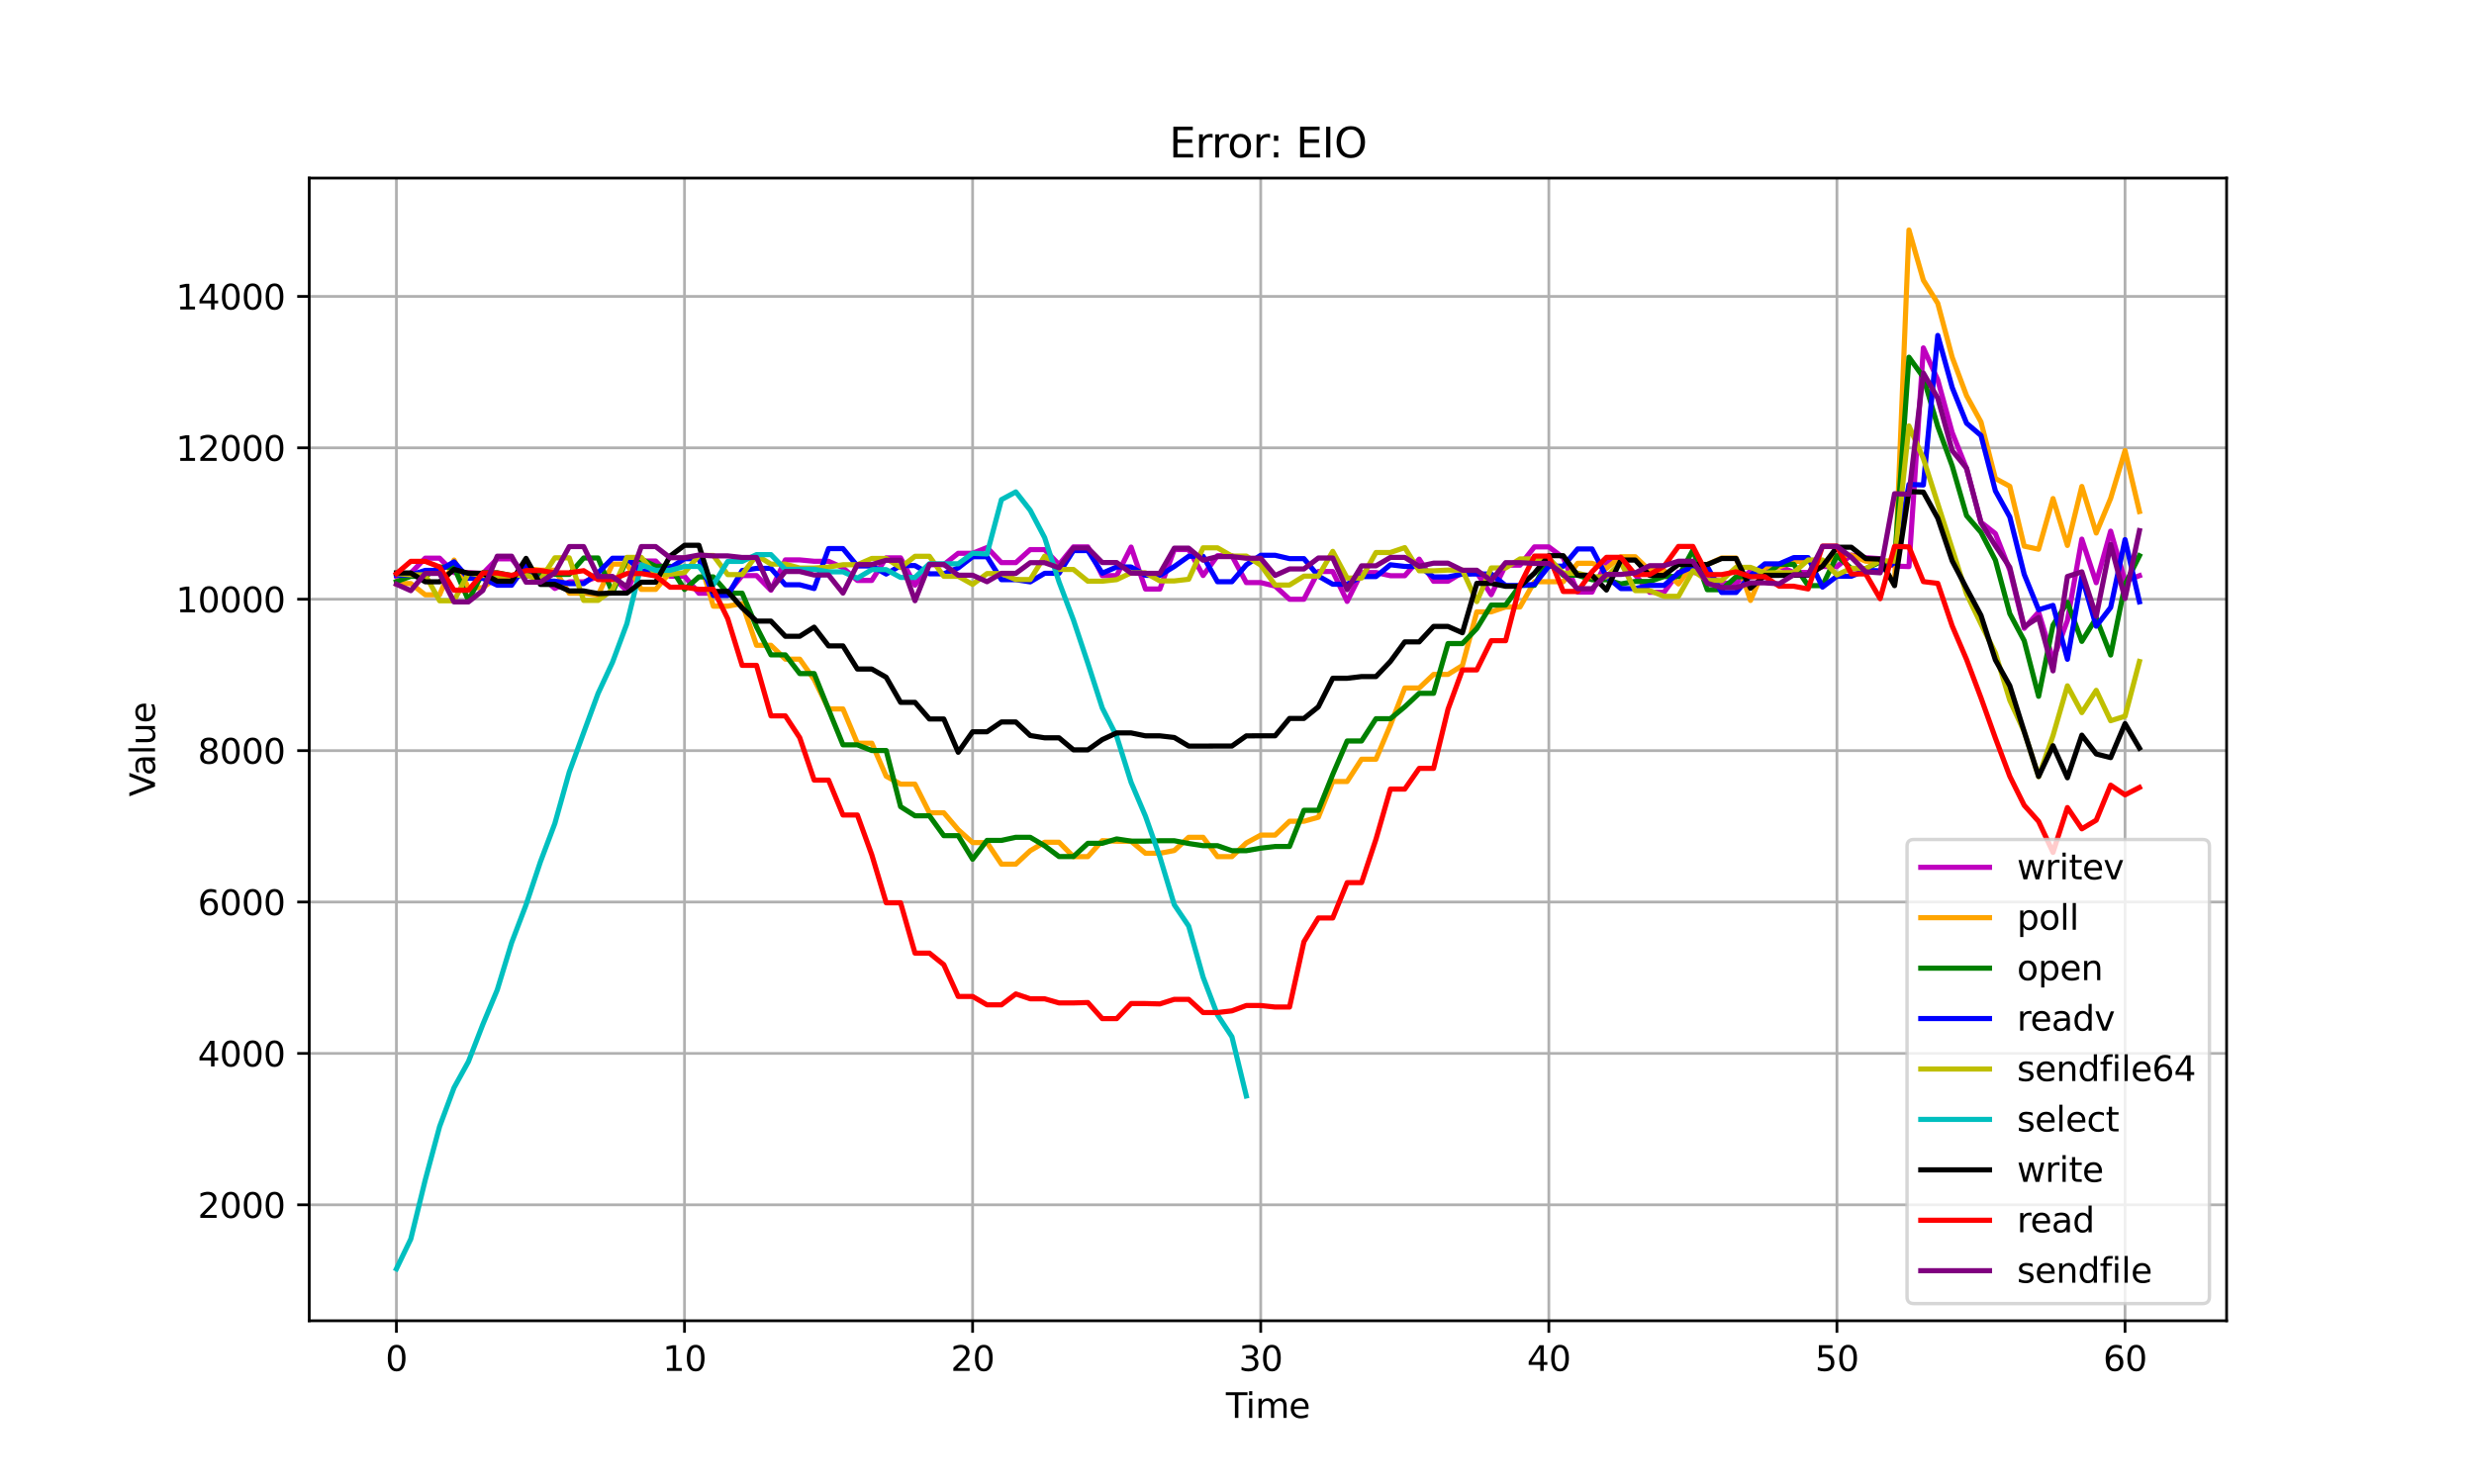 <?xml version="1.0" encoding="utf-8" standalone="no"?>
<!DOCTYPE svg PUBLIC "-//W3C//DTD SVG 1.1//EN"
  "http://www.w3.org/Graphics/SVG/1.1/DTD/svg11.dtd">
<svg xmlns:xlink="http://www.w3.org/1999/xlink" width="720pt" height="432pt" viewBox="0 0 720 432" xmlns="http://www.w3.org/2000/svg" version="1.1">
 <defs>
  <style type="text/css">*{stroke-linejoin: round; stroke-linecap: butt}</style>
 </defs>
 <g id="figure_1">
  <g id="patch_1">
   <path d="M 0 432 
L 720 432 
L 720 0 
L 0 0 
z
" style="fill: #ffffff"/>
  </g>
  <g id="axes_1">
   <g id="patch_2">
    <path d="M 90 384.48 
L 648 384.48 
L 648 51.84 
L 90 51.84 
z
" style="fill: #ffffff"/>
   </g>
   <g id="matplotlib.axis_1">
    <g id="xtick_1">
     <g id="line2d_1">
      <path d="M 115.364 384.48 
L 115.364 51.84 
" clip-path="url(#pa7e7a656a1)" style="fill: none; stroke: #b0b0b0; stroke-width: 0.8; stroke-linecap: square"/>
     </g>
     <g id="line2d_2">
      <defs>
       <path id="mebffe5cdeb" d="M 0 0 
L 0 3.5 
" style="stroke: #000000; stroke-width: 0.8"/>
      </defs>
      <g>
       <use xlink:href="#mebffe5cdeb" x="115.364" y="384.48" style="stroke: #000000; stroke-width: 0.8"/>
      </g>
     </g>
     <g id="text_1">
      <!-- 0 -->
      <g transform="translate(112.182 399.078) scale(0.1 -0.1)">
       <defs>
        <path id="DejaVuSans-30" d="M 2034 4250 
Q 1547 4250 1301 3770 
Q 1056 3291 1056 2328 
Q 1056 1369 1301 889 
Q 1547 409 2034 409 
Q 2525 409 2770 889 
Q 3016 1369 3016 2328 
Q 3016 3291 2770 3770 
Q 2525 4250 2034 4250 
z
M 2034 4750 
Q 2819 4750 3233 4129 
Q 3647 3509 3647 2328 
Q 3647 1150 3233 529 
Q 2819 -91 2034 -91 
Q 1250 -91 836 529 
Q 422 1150 422 2328 
Q 422 3509 836 4129 
Q 1250 4750 2034 4750 
z
" transform="scale(0.016)"/>
       </defs>
       <use xlink:href="#DejaVuSans-30"/>
      </g>
     </g>
    </g>
    <g id="xtick_2">
     <g id="line2d_3">
      <path d="M 199.21 384.48 
L 199.21 51.84 
" clip-path="url(#pa7e7a656a1)" style="fill: none; stroke: #b0b0b0; stroke-width: 0.8; stroke-linecap: square"/>
     </g>
     <g id="line2d_4">
      <g>
       <use xlink:href="#mebffe5cdeb" x="199.21" y="384.48" style="stroke: #000000; stroke-width: 0.8"/>
      </g>
     </g>
     <g id="text_2">
      <!-- 10 -->
      <g transform="translate(192.848 399.078) scale(0.1 -0.1)">
       <defs>
        <path id="DejaVuSans-31" d="M 794 531 
L 1825 531 
L 1825 4091 
L 703 3866 
L 703 4441 
L 1819 4666 
L 2450 4666 
L 2450 531 
L 3481 531 
L 3481 0 
L 794 0 
L 794 531 
z
" transform="scale(0.016)"/>
       </defs>
       <use xlink:href="#DejaVuSans-31"/>
       <use xlink:href="#DejaVuSans-30" x="63.623"/>
      </g>
     </g>
    </g>
    <g id="xtick_3">
     <g id="line2d_5">
      <path d="M 283.057 384.48 
L 283.057 51.84 
" clip-path="url(#pa7e7a656a1)" style="fill: none; stroke: #b0b0b0; stroke-width: 0.8; stroke-linecap: square"/>
     </g>
     <g id="line2d_6">
      <g>
       <use xlink:href="#mebffe5cdeb" x="283.057" y="384.48" style="stroke: #000000; stroke-width: 0.8"/>
      </g>
     </g>
     <g id="text_3">
      <!-- 20 -->
      <g transform="translate(276.695 399.078) scale(0.1 -0.1)">
       <defs>
        <path id="DejaVuSans-32" d="M 1228 531 
L 3431 531 
L 3431 0 
L 469 0 
L 469 531 
Q 828 903 1448 1529 
Q 2069 2156 2228 2338 
Q 2531 2678 2651 2914 
Q 2772 3150 2772 3378 
Q 2772 3750 2511 3984 
Q 2250 4219 1831 4219 
Q 1534 4219 1204 4116 
Q 875 4013 500 3803 
L 500 4441 
Q 881 4594 1212 4672 
Q 1544 4750 1819 4750 
Q 2544 4750 2975 4387 
Q 3406 4025 3406 3419 
Q 3406 3131 3298 2873 
Q 3191 2616 2906 2266 
Q 2828 2175 2409 1742 
Q 1991 1309 1228 531 
z
" transform="scale(0.016)"/>
       </defs>
       <use xlink:href="#DejaVuSans-32"/>
       <use xlink:href="#DejaVuSans-30" x="63.623"/>
      </g>
     </g>
    </g>
    <g id="xtick_4">
     <g id="line2d_7">
      <path d="M 366.904 384.48 
L 366.904 51.84 
" clip-path="url(#pa7e7a656a1)" style="fill: none; stroke: #b0b0b0; stroke-width: 0.8; stroke-linecap: square"/>
     </g>
     <g id="line2d_8">
      <g>
       <use xlink:href="#mebffe5cdeb" x="366.904" y="384.48" style="stroke: #000000; stroke-width: 0.8"/>
      </g>
     </g>
     <g id="text_4">
      <!-- 30 -->
      <g transform="translate(360.541 399.078) scale(0.1 -0.1)">
       <defs>
        <path id="DejaVuSans-33" d="M 2597 2516 
Q 3050 2419 3304 2112 
Q 3559 1806 3559 1356 
Q 3559 666 3084 287 
Q 2609 -91 1734 -91 
Q 1441 -91 1130 -33 
Q 819 25 488 141 
L 488 750 
Q 750 597 1062 519 
Q 1375 441 1716 441 
Q 2309 441 2620 675 
Q 2931 909 2931 1356 
Q 2931 1769 2642 2001 
Q 2353 2234 1838 2234 
L 1294 2234 
L 1294 2753 
L 1863 2753 
Q 2328 2753 2575 2939 
Q 2822 3125 2822 3475 
Q 2822 3834 2567 4026 
Q 2313 4219 1838 4219 
Q 1578 4219 1281 4162 
Q 984 4106 628 3988 
L 628 4550 
Q 988 4650 1302 4700 
Q 1616 4750 1894 4750 
Q 2613 4750 3031 4423 
Q 3450 4097 3450 3541 
Q 3450 3153 3228 2886 
Q 3006 2619 2597 2516 
z
" transform="scale(0.016)"/>
       </defs>
       <use xlink:href="#DejaVuSans-33"/>
       <use xlink:href="#DejaVuSans-30" x="63.623"/>
      </g>
     </g>
    </g>
    <g id="xtick_5">
     <g id="line2d_9">
      <path d="M 450.751 384.48 
L 450.751 51.84 
" clip-path="url(#pa7e7a656a1)" style="fill: none; stroke: #b0b0b0; stroke-width: 0.8; stroke-linecap: square"/>
     </g>
     <g id="line2d_10">
      <g>
       <use xlink:href="#mebffe5cdeb" x="450.751" y="384.48" style="stroke: #000000; stroke-width: 0.8"/>
      </g>
     </g>
     <g id="text_5">
      <!-- 40 -->
      <g transform="translate(444.388 399.078) scale(0.1 -0.1)">
       <defs>
        <path id="DejaVuSans-34" d="M 2419 4116 
L 825 1625 
L 2419 1625 
L 2419 4116 
z
M 2253 4666 
L 3047 4666 
L 3047 1625 
L 3713 1625 
L 3713 1100 
L 3047 1100 
L 3047 0 
L 2419 0 
L 2419 1100 
L 313 1100 
L 313 1709 
L 2253 4666 
z
" transform="scale(0.016)"/>
       </defs>
       <use xlink:href="#DejaVuSans-34"/>
       <use xlink:href="#DejaVuSans-30" x="63.623"/>
      </g>
     </g>
    </g>
    <g id="xtick_6">
     <g id="line2d_11">
      <path d="M 534.597 384.48 
L 534.597 51.84 
" clip-path="url(#pa7e7a656a1)" style="fill: none; stroke: #b0b0b0; stroke-width: 0.8; stroke-linecap: square"/>
     </g>
     <g id="line2d_12">
      <g>
       <use xlink:href="#mebffe5cdeb" x="534.597" y="384.48" style="stroke: #000000; stroke-width: 0.8"/>
      </g>
     </g>
     <g id="text_6">
      <!-- 50 -->
      <g transform="translate(528.235 399.078) scale(0.1 -0.1)">
       <defs>
        <path id="DejaVuSans-35" d="M 691 4666 
L 3169 4666 
L 3169 4134 
L 1269 4134 
L 1269 2991 
Q 1406 3038 1543 3061 
Q 1681 3084 1819 3084 
Q 2600 3084 3056 2656 
Q 3513 2228 3513 1497 
Q 3513 744 3044 326 
Q 2575 -91 1722 -91 
Q 1428 -91 1123 -41 
Q 819 9 494 109 
L 494 744 
Q 775 591 1075 516 
Q 1375 441 1709 441 
Q 2250 441 2565 725 
Q 2881 1009 2881 1497 
Q 2881 1984 2565 2268 
Q 2250 2553 1709 2553 
Q 1456 2553 1204 2497 
Q 953 2441 691 2322 
L 691 4666 
z
" transform="scale(0.016)"/>
       </defs>
       <use xlink:href="#DejaVuSans-35"/>
       <use xlink:href="#DejaVuSans-30" x="63.623"/>
      </g>
     </g>
    </g>
    <g id="xtick_7">
     <g id="line2d_13">
      <path d="M 618.444 384.48 
L 618.444 51.84 
" clip-path="url(#pa7e7a656a1)" style="fill: none; stroke: #b0b0b0; stroke-width: 0.8; stroke-linecap: square"/>
     </g>
     <g id="line2d_14">
      <g>
       <use xlink:href="#mebffe5cdeb" x="618.444" y="384.48" style="stroke: #000000; stroke-width: 0.8"/>
      </g>
     </g>
     <g id="text_7">
      <!-- 60 -->
      <g transform="translate(612.082 399.078) scale(0.1 -0.1)">
       <defs>
        <path id="DejaVuSans-36" d="M 2113 2584 
Q 1688 2584 1439 2293 
Q 1191 2003 1191 1497 
Q 1191 994 1439 701 
Q 1688 409 2113 409 
Q 2538 409 2786 701 
Q 3034 994 3034 1497 
Q 3034 2003 2786 2293 
Q 2538 2584 2113 2584 
z
M 3366 4563 
L 3366 3988 
Q 3128 4100 2886 4159 
Q 2644 4219 2406 4219 
Q 1781 4219 1451 3797 
Q 1122 3375 1075 2522 
Q 1259 2794 1537 2939 
Q 1816 3084 2150 3084 
Q 2853 3084 3261 2657 
Q 3669 2231 3669 1497 
Q 3669 778 3244 343 
Q 2819 -91 2113 -91 
Q 1303 -91 875 529 
Q 447 1150 447 2328 
Q 447 3434 972 4092 
Q 1497 4750 2381 4750 
Q 2619 4750 2861 4703 
Q 3103 4656 3366 4563 
z
" transform="scale(0.016)"/>
       </defs>
       <use xlink:href="#DejaVuSans-36"/>
       <use xlink:href="#DejaVuSans-30" x="63.623"/>
      </g>
     </g>
    </g>
    <g id="text_8">
     <!-- Time -->
     <g transform="translate(356.766 412.757) scale(0.1 -0.1)">
      <defs>
       <path id="DejaVuSans-54" d="M -19 4666 
L 3928 4666 
L 3928 4134 
L 2272 4134 
L 2272 0 
L 1638 0 
L 1638 4134 
L -19 4134 
L -19 4666 
z
" transform="scale(0.016)"/>
       <path id="DejaVuSans-69" d="M 603 3500 
L 1178 3500 
L 1178 0 
L 603 0 
L 603 3500 
z
M 603 4863 
L 1178 4863 
L 1178 4134 
L 603 4134 
L 603 4863 
z
" transform="scale(0.016)"/>
       <path id="DejaVuSans-6d" d="M 3328 2828 
Q 3544 3216 3844 3400 
Q 4144 3584 4550 3584 
Q 5097 3584 5394 3201 
Q 5691 2819 5691 2113 
L 5691 0 
L 5113 0 
L 5113 2094 
Q 5113 2597 4934 2840 
Q 4756 3084 4391 3084 
Q 3944 3084 3684 2787 
Q 3425 2491 3425 1978 
L 3425 0 
L 2847 0 
L 2847 2094 
Q 2847 2600 2669 2842 
Q 2491 3084 2119 3084 
Q 1678 3084 1418 2786 
Q 1159 2488 1159 1978 
L 1159 0 
L 581 0 
L 581 3500 
L 1159 3500 
L 1159 2956 
Q 1356 3278 1631 3431 
Q 1906 3584 2284 3584 
Q 2666 3584 2933 3390 
Q 3200 3197 3328 2828 
z
" transform="scale(0.016)"/>
       <path id="DejaVuSans-65" d="M 3597 1894 
L 3597 1613 
L 953 1613 
Q 991 1019 1311 708 
Q 1631 397 2203 397 
Q 2534 397 2845 478 
Q 3156 559 3463 722 
L 3463 178 
Q 3153 47 2828 -22 
Q 2503 -91 2169 -91 
Q 1331 -91 842 396 
Q 353 884 353 1716 
Q 353 2575 817 3079 
Q 1281 3584 2069 3584 
Q 2775 3584 3186 3129 
Q 3597 2675 3597 1894 
z
M 3022 2063 
Q 3016 2534 2758 2815 
Q 2500 3097 2075 3097 
Q 1594 3097 1305 2825 
Q 1016 2553 972 2059 
L 3022 2063 
z
" transform="scale(0.016)"/>
      </defs>
      <use xlink:href="#DejaVuSans-54"/>
      <use xlink:href="#DejaVuSans-69" x="57.959"/>
      <use xlink:href="#DejaVuSans-6d" x="85.742"/>
      <use xlink:href="#DejaVuSans-65" x="183.154"/>
     </g>
    </g>
   </g>
   <g id="matplotlib.axis_2">
    <g id="ytick_1">
     <g id="line2d_15">
      <path d="M 90 350.728 
L 648 350.728 
" clip-path="url(#pa7e7a656a1)" style="fill: none; stroke: #b0b0b0; stroke-width: 0.8; stroke-linecap: square"/>
     </g>
     <g id="line2d_16">
      <defs>
       <path id="mbde6d6631b" d="M 0 0 
L -3.5 0 
" style="stroke: #000000; stroke-width: 0.8"/>
      </defs>
      <g>
       <use xlink:href="#mbde6d6631b" x="90" y="350.728" style="stroke: #000000; stroke-width: 0.8"/>
      </g>
     </g>
     <g id="text_9">
      <!-- 2000 -->
      <g transform="translate(57.55 354.527) scale(0.1 -0.1)">
       <use xlink:href="#DejaVuSans-32"/>
       <use xlink:href="#DejaVuSans-30" x="63.623"/>
       <use xlink:href="#DejaVuSans-30" x="127.246"/>
       <use xlink:href="#DejaVuSans-30" x="190.869"/>
      </g>
     </g>
    </g>
    <g id="ytick_2">
     <g id="line2d_17">
      <path d="M 90 306.655 
L 648 306.655 
" clip-path="url(#pa7e7a656a1)" style="fill: none; stroke: #b0b0b0; stroke-width: 0.8; stroke-linecap: square"/>
     </g>
     <g id="line2d_18">
      <g>
       <use xlink:href="#mbde6d6631b" x="90" y="306.655" style="stroke: #000000; stroke-width: 0.8"/>
      </g>
     </g>
     <g id="text_10">
      <!-- 4000 -->
      <g transform="translate(57.55 310.454) scale(0.1 -0.1)">
       <use xlink:href="#DejaVuSans-34"/>
       <use xlink:href="#DejaVuSans-30" x="63.623"/>
       <use xlink:href="#DejaVuSans-30" x="127.246"/>
       <use xlink:href="#DejaVuSans-30" x="190.869"/>
      </g>
     </g>
    </g>
    <g id="ytick_3">
     <g id="line2d_19">
      <path d="M 90 262.582 
L 648 262.582 
" clip-path="url(#pa7e7a656a1)" style="fill: none; stroke: #b0b0b0; stroke-width: 0.8; stroke-linecap: square"/>
     </g>
     <g id="line2d_20">
      <g>
       <use xlink:href="#mbde6d6631b" x="90" y="262.582" style="stroke: #000000; stroke-width: 0.8"/>
      </g>
     </g>
     <g id="text_11">
      <!-- 6000 -->
      <g transform="translate(57.55 266.381) scale(0.1 -0.1)">
       <use xlink:href="#DejaVuSans-36"/>
       <use xlink:href="#DejaVuSans-30" x="63.623"/>
       <use xlink:href="#DejaVuSans-30" x="127.246"/>
       <use xlink:href="#DejaVuSans-30" x="190.869"/>
      </g>
     </g>
    </g>
    <g id="ytick_4">
     <g id="line2d_21">
      <path d="M 90 218.509 
L 648 218.509 
" clip-path="url(#pa7e7a656a1)" style="fill: none; stroke: #b0b0b0; stroke-width: 0.8; stroke-linecap: square"/>
     </g>
     <g id="line2d_22">
      <g>
       <use xlink:href="#mbde6d6631b" x="90" y="218.509" style="stroke: #000000; stroke-width: 0.8"/>
      </g>
     </g>
     <g id="text_12">
      <!-- 8000 -->
      <g transform="translate(57.55 222.308) scale(0.1 -0.1)">
       <defs>
        <path id="DejaVuSans-38" d="M 2034 2216 
Q 1584 2216 1326 1975 
Q 1069 1734 1069 1313 
Q 1069 891 1326 650 
Q 1584 409 2034 409 
Q 2484 409 2743 651 
Q 3003 894 3003 1313 
Q 3003 1734 2745 1975 
Q 2488 2216 2034 2216 
z
M 1403 2484 
Q 997 2584 770 2862 
Q 544 3141 544 3541 
Q 544 4100 942 4425 
Q 1341 4750 2034 4750 
Q 2731 4750 3128 4425 
Q 3525 4100 3525 3541 
Q 3525 3141 3298 2862 
Q 3072 2584 2669 2484 
Q 3125 2378 3379 2068 
Q 3634 1759 3634 1313 
Q 3634 634 3220 271 
Q 2806 -91 2034 -91 
Q 1263 -91 848 271 
Q 434 634 434 1313 
Q 434 1759 690 2068 
Q 947 2378 1403 2484 
z
M 1172 3481 
Q 1172 3119 1398 2916 
Q 1625 2713 2034 2713 
Q 2441 2713 2670 2916 
Q 2900 3119 2900 3481 
Q 2900 3844 2670 4047 
Q 2441 4250 2034 4250 
Q 1625 4250 1398 4047 
Q 1172 3844 1172 3481 
z
" transform="scale(0.016)"/>
       </defs>
       <use xlink:href="#DejaVuSans-38"/>
       <use xlink:href="#DejaVuSans-30" x="63.623"/>
       <use xlink:href="#DejaVuSans-30" x="127.246"/>
       <use xlink:href="#DejaVuSans-30" x="190.869"/>
      </g>
     </g>
    </g>
    <g id="ytick_5">
     <g id="line2d_23">
      <path d="M 90 174.436 
L 648 174.436 
" clip-path="url(#pa7e7a656a1)" style="fill: none; stroke: #b0b0b0; stroke-width: 0.8; stroke-linecap: square"/>
     </g>
     <g id="line2d_24">
      <g>
       <use xlink:href="#mbde6d6631b" x="90" y="174.436" style="stroke: #000000; stroke-width: 0.8"/>
      </g>
     </g>
     <g id="text_13">
      <!-- 10000 -->
      <g transform="translate(51.188 178.235) scale(0.1 -0.1)">
       <use xlink:href="#DejaVuSans-31"/>
       <use xlink:href="#DejaVuSans-30" x="63.623"/>
       <use xlink:href="#DejaVuSans-30" x="127.246"/>
       <use xlink:href="#DejaVuSans-30" x="190.869"/>
       <use xlink:href="#DejaVuSans-30" x="254.492"/>
      </g>
     </g>
    </g>
    <g id="ytick_6">
     <g id="line2d_25">
      <path d="M 90 130.363 
L 648 130.363 
" clip-path="url(#pa7e7a656a1)" style="fill: none; stroke: #b0b0b0; stroke-width: 0.8; stroke-linecap: square"/>
     </g>
     <g id="line2d_26">
      <g>
       <use xlink:href="#mbde6d6631b" x="90" y="130.363" style="stroke: #000000; stroke-width: 0.8"/>
      </g>
     </g>
     <g id="text_14">
      <!-- 12000 -->
      <g transform="translate(51.188 134.162) scale(0.1 -0.1)">
       <use xlink:href="#DejaVuSans-31"/>
       <use xlink:href="#DejaVuSans-32" x="63.623"/>
       <use xlink:href="#DejaVuSans-30" x="127.246"/>
       <use xlink:href="#DejaVuSans-30" x="190.869"/>
       <use xlink:href="#DejaVuSans-30" x="254.492"/>
      </g>
     </g>
    </g>
    <g id="ytick_7">
     <g id="line2d_27">
      <path d="M 90 86.29 
L 648 86.29 
" clip-path="url(#pa7e7a656a1)" style="fill: none; stroke: #b0b0b0; stroke-width: 0.8; stroke-linecap: square"/>
     </g>
     <g id="line2d_28">
      <g>
       <use xlink:href="#mbde6d6631b" x="90" y="86.29" style="stroke: #000000; stroke-width: 0.8"/>
      </g>
     </g>
     <g id="text_15">
      <!-- 14000 -->
      <g transform="translate(51.188 90.089) scale(0.1 -0.1)">
       <use xlink:href="#DejaVuSans-31"/>
       <use xlink:href="#DejaVuSans-34" x="63.623"/>
       <use xlink:href="#DejaVuSans-30" x="127.246"/>
       <use xlink:href="#DejaVuSans-30" x="190.869"/>
       <use xlink:href="#DejaVuSans-30" x="254.492"/>
      </g>
     </g>
    </g>
    <g id="text_16">
     <!-- Value -->
     <g transform="translate(45.108 231.891) rotate(-90) scale(0.1 -0.1)">
      <defs>
       <path id="DejaVuSans-56" d="M 1831 0 
L 50 4666 
L 709 4666 
L 2188 738 
L 3669 4666 
L 4325 4666 
L 2547 0 
L 1831 0 
z
" transform="scale(0.016)"/>
       <path id="DejaVuSans-61" d="M 2194 1759 
Q 1497 1759 1228 1600 
Q 959 1441 959 1056 
Q 959 750 1161 570 
Q 1363 391 1709 391 
Q 2188 391 2477 730 
Q 2766 1069 2766 1631 
L 2766 1759 
L 2194 1759 
z
M 3341 1997 
L 3341 0 
L 2766 0 
L 2766 531 
Q 2569 213 2275 61 
Q 1981 -91 1556 -91 
Q 1019 -91 701 211 
Q 384 513 384 1019 
Q 384 1609 779 1909 
Q 1175 2209 1959 2209 
L 2766 2209 
L 2766 2266 
Q 2766 2663 2505 2880 
Q 2244 3097 1772 3097 
Q 1472 3097 1187 3025 
Q 903 2953 641 2809 
L 641 3341 
Q 956 3463 1253 3523 
Q 1550 3584 1831 3584 
Q 2591 3584 2966 3190 
Q 3341 2797 3341 1997 
z
" transform="scale(0.016)"/>
       <path id="DejaVuSans-6c" d="M 603 4863 
L 1178 4863 
L 1178 0 
L 603 0 
L 603 4863 
z
" transform="scale(0.016)"/>
       <path id="DejaVuSans-75" d="M 544 1381 
L 544 3500 
L 1119 3500 
L 1119 1403 
Q 1119 906 1312 657 
Q 1506 409 1894 409 
Q 2359 409 2629 706 
Q 2900 1003 2900 1516 
L 2900 3500 
L 3475 3500 
L 3475 0 
L 2900 0 
L 2900 538 
Q 2691 219 2414 64 
Q 2138 -91 1772 -91 
Q 1169 -91 856 284 
Q 544 659 544 1381 
z
M 1991 3584 
L 1991 3584 
z
" transform="scale(0.016)"/>
      </defs>
      <use xlink:href="#DejaVuSans-56"/>
      <use xlink:href="#DejaVuSans-61" x="60.658"/>
      <use xlink:href="#DejaVuSans-6c" x="121.938"/>
      <use xlink:href="#DejaVuSans-75" x="149.721"/>
      <use xlink:href="#DejaVuSans-65" x="213.1"/>
     </g>
    </g>
   </g>
   <g id="line2d_29">
    <path d="M 115.364 167.651 
L 119.556 166.836 
L 123.748 162.488 
L 127.941 162.488 
L 132.133 166.681 
L 136.325 166.681 
L 140.518 166.968 
L 144.71 162.674 
L 148.902 162.674 
L 153.095 167.753 
L 157.287 167.753 
L 161.479 171.308 
L 165.672 169.393 
L 169.864 169.393 
L 174.056 167.869 
L 178.249 167.869 
L 182.441 172 
L 186.633 163.314 
L 190.826 163.314 
L 195.018 167.752 
L 199.21 167.752 
L 203.403 172.706 
L 207.595 172.693 
L 211.787 172.693 
L 215.98 167.563 
L 220.172 167.563 
L 224.364 171.821 
L 228.557 162.995 
L 232.749 162.995 
L 236.941 163.388 
L 241.134 163.388 
L 245.326 165.27 
L 249.518 168.968 
L 253.711 168.968 
L 257.903 162.393 
L 262.095 162.393 
L 266.288 170.339 
L 270.48 164.381 
L 274.672 164.381 
L 278.865 161.067 
L 283.057 161.067 
L 287.249 159.398 
L 291.442 163.782 
L 295.634 163.782 
L 299.826 159.987 
L 304.019 159.987 
L 308.211 164.358 
L 312.403 159.199 
L 316.596 159.199 
L 320.788 167.568 
L 324.98 167.568 
L 329.173 159.26 
L 333.365 171.466 
L 337.557 171.466 
L 341.75 159.972 
L 345.942 159.972 
L 350.134 167.535 
L 354.327 161.769 
L 358.519 161.769 
L 362.711 169.601 
L 366.904 169.601 
L 371.096 170.604 
L 375.289 174.445 
L 379.481 174.445 
L 383.673 166.375 
L 387.866 166.375 
L 392.058 175.071 
L 396.25 166.669 
L 400.443 166.669 
L 404.635 167.589 
L 408.827 167.589 
L 413.02 162.769 
L 417.212 169.216 
L 421.404 169.216 
L 425.597 166.671 
L 429.789 166.671 
L 433.981 173.128 
L 438.174 164.53 
L 442.366 164.53 
L 446.558 159.209 
L 450.751 159.209 
L 454.943 162.329 
L 459.135 172.35 
L 463.328 172.35 
L 467.52 163.493 
L 471.712 163.493 
L 475.905 167.353 
L 480.097 172.419 
L 484.289 172.419 
L 488.482 166.572 
L 492.674 166.572 
L 496.866 167.454 
L 501.059 169.768 
L 505.251 169.768 
L 509.443 166.233 
L 513.636 166.233 
L 517.828 164.845 
L 522.02 166.646 
L 526.213 166.646 
L 530.405 164.92 
L 534.597 164.92 
L 538.79 161.572 
L 542.982 162.347 
L 547.174 162.631 
L 551.367 164.787 
L 555.559 164.935 
L 559.751 101.281 
L 563.944 110.597 
L 568.136 125.907 
L 572.328 136.435 
L 576.521 152.041 
L 580.713 155.334 
L 584.905 165.981 
L 589.098 182.891 
L 593.29 178.203 
L 597.482 192.088 
L 601.675 180.619 
L 605.867 156.949 
L 610.059 169.625 
L 614.252 154.622 
L 618.444 169.141 
L 622.636 167.584 
" clip-path="url(#pa7e7a656a1)" style="fill: none; stroke: #bf00bf; stroke-width: 1.5; stroke-linecap: square"/>
   </g>
   <g id="line2d_30">
    <path d="M 115.364 169.872 
L 119.556 169.872 
L 123.748 173.143 
L 127.941 173.143 
L 132.133 163.034 
L 136.325 171.086 
L 140.518 171.086 
L 144.71 168 
L 148.902 168 
L 153.095 165.487 
L 157.287 165.986 
L 161.479 165.986 
L 165.672 172.699 
L 169.864 172.699 
L 174.056 173.267 
L 178.249 164.209 
L 182.441 164.209 
L 186.633 171.576 
L 190.826 171.576 
L 195.018 166.568 
L 199.21 162.313 
L 203.403 162.313 
L 207.595 176.459 
L 211.787 176.459 
L 215.98 175.689 
L 220.172 187.846 
L 224.364 187.846 
L 228.557 191.885 
L 232.749 191.885 
L 236.941 197.804 
L 241.134 206.379 
L 245.326 206.379 
L 249.518 216.342 
L 253.711 216.342 
L 257.903 225.962 
L 262.095 228.273 
L 266.288 228.273 
L 270.48 236.603 
L 274.672 236.603 
L 278.865 241.528 
L 283.057 245.282 
L 287.249 245.282 
L 291.442 251.554 
L 295.634 251.554 
L 299.826 247.64 
L 304.019 245.183 
L 308.211 245.183 
L 312.403 249.373 
L 316.596 249.373 
L 320.788 244.717 
L 324.98 244.886 
L 329.173 244.886 
L 333.365 248.394 
L 337.557 248.394 
L 341.75 247.591 
L 345.942 243.738 
L 350.134 243.738 
L 354.327 249.373 
L 358.519 249.373 
L 362.711 245.391 
L 366.904 243.101 
L 371.096 243.101 
L 375.289 239.068 
L 379.481 239.068 
L 383.673 237.906 
L 387.866 227.5 
L 392.058 227.5 
L 396.25 221.012 
L 400.443 221.012 
L 404.635 211.088 
L 408.827 200.282 
L 413.02 200.282 
L 417.212 196.327 
L 421.404 196.327 
L 425.597 193.745 
L 429.789 178.116 
L 433.981 178.116 
L 438.174 176.687 
L 442.366 176.687 
L 446.558 169.336 
L 450.751 169.339 
L 454.943 169.339 
L 459.135 163.979 
L 463.328 163.979 
L 467.52 165.473 
L 471.712 162.067 
L 475.905 162.067 
L 480.097 166.053 
L 484.289 166.053 
L 488.482 169.987 
L 492.674 164.318 
L 496.866 164.318 
L 501.059 162.429 
L 505.251 162.429 
L 509.443 174.792 
L 513.636 165.019 
L 517.828 165.019 
L 522.02 163.41 
L 526.213 163.41 
L 530.405 164.236 
L 534.597 161.648 
L 538.79 161.648 
L 542.982 163.377 
L 547.174 163.527 
L 551.367 170.294 
L 555.559 66.96 
L 559.751 81.57 
L 563.944 88.302 
L 568.136 103.997 
L 572.328 115.207 
L 576.521 122.844 
L 580.713 139.296 
L 584.905 141.564 
L 589.098 158.991 
L 593.29 159.884 
L 597.482 145.136 
L 601.675 158.78 
L 605.867 141.61 
L 610.059 155.164 
L 614.252 145.08 
L 618.444 131.17 
L 622.636 148.897 
" clip-path="url(#pa7e7a656a1)" style="fill: none; stroke: #ffa500; stroke-width: 1.5; stroke-linecap: square"/>
   </g>
   <g id="line2d_31">
    <path d="M 115.364 169.295 
L 119.556 167.766 
L 123.748 167.766 
L 127.941 165.094 
L 132.133 165.094 
L 136.325 174.777 
L 140.518 166.731 
L 144.71 166.731 
L 148.902 167.546 
L 153.095 167.546 
L 157.287 166.769 
L 161.479 167.212 
L 165.672 167.212 
L 169.864 162.427 
L 174.056 162.427 
L 178.249 172.466 
L 182.441 162.817 
L 186.633 162.817 
L 190.826 164.851 
L 195.018 164.851 
L 199.21 171.592 
L 203.403 167.941 
L 207.595 167.941 
L 211.787 172.683 
L 215.98 172.683 
L 220.172 182.487 
L 224.364 190.633 
L 228.557 190.633 
L 232.749 196.078 
L 236.941 196.078 
L 241.134 206.531 
L 245.326 216.821 
L 249.518 216.821 
L 253.711 218.48 
L 257.903 218.48 
L 262.095 234.818 
L 266.288 237.476 
L 270.48 237.476 
L 274.672 243.266 
L 278.865 243.266 
L 283.057 250.121 
L 287.249 244.641 
L 291.442 244.641 
L 295.634 243.738 
L 299.826 243.738 
L 304.019 246.212 
L 308.211 249.348 
L 312.403 249.348 
L 316.596 245.492 
L 320.788 245.492 
L 324.98 244.214 
L 329.173 244.852 
L 333.365 244.852 
L 337.557 244.745 
L 341.75 244.745 
L 345.942 245.548 
L 350.134 246.184 
L 354.327 246.184 
L 358.519 247.64 
L 362.711 247.64 
L 366.904 246.903 
L 371.096 246.412 
L 375.289 246.412 
L 379.481 235.882 
L 383.673 235.882 
L 387.866 225.431 
L 392.058 215.702 
L 396.25 215.702 
L 400.443 209.226 
L 404.635 209.226 
L 408.827 205.754 
L 413.02 201.829 
L 417.212 201.829 
L 421.404 187.344 
L 425.597 187.344 
L 429.789 182.96 
L 433.981 176.135 
L 438.174 176.135 
L 442.366 170.406 
L 446.558 170.406 
L 450.751 162.595 
L 454.943 167.451 
L 459.135 167.451 
L 463.328 168.758 
L 467.52 168.758 
L 471.712 169.985 
L 475.905 169.261 
L 480.097 169.261 
L 484.289 167.838 
L 488.482 167.838 
L 492.674 160.152 
L 496.866 171.664 
L 501.059 171.664 
L 505.251 167.911 
L 509.443 167.911 
L 513.636 167.494 
L 517.828 164.266 
L 522.02 164.266 
L 526.213 170.477 
L 530.405 170.477 
L 534.597 161.748 
L 538.79 165.511 
L 542.982 165.511 
L 547.174 163.638 
L 551.367 163.788 
L 555.559 103.99 
L 559.751 109.813 
L 563.944 124.157 
L 568.136 135.61 
L 572.328 150.117 
L 576.521 154.973 
L 580.713 163.068 
L 584.905 178.652 
L 589.098 186.51 
L 593.29 202.694 
L 597.482 181.971 
L 601.675 175.331 
L 605.867 186.711 
L 610.059 179.915 
L 614.252 190.685 
L 618.444 170.167 
L 622.636 161.775 
" clip-path="url(#pa7e7a656a1)" style="fill: none; stroke: #008000; stroke-width: 1.5; stroke-linecap: square"/>
   </g>
   <g id="line2d_32">
    <path d="M 115.364 167.393 
L 119.556 167.393 
L 123.748 166.042 
L 127.941 166.042 
L 132.133 163.543 
L 136.325 168.352 
L 140.518 168.352 
L 144.71 170.355 
L 148.902 170.355 
L 153.095 164.37 
L 157.287 169.178 
L 161.479 169.178 
L 165.672 169.906 
L 169.864 169.906 
L 174.056 166.775 
L 178.249 162.511 
L 182.441 162.511 
L 186.633 166.242 
L 190.826 166.242 
L 195.018 165.322 
L 199.21 162.646 
L 203.403 162.646 
L 207.595 173.348 
L 211.787 173.348 
L 215.98 166.089 
L 220.172 165.45 
L 224.364 165.45 
L 228.557 170.232 
L 232.749 170.232 
L 236.941 171.326 
L 241.134 159.697 
L 245.326 159.697 
L 249.518 164.761 
L 253.711 164.761 
L 257.903 167.112 
L 262.095 164.646 
L 266.288 164.646 
L 270.48 167.032 
L 274.672 167.032 
L 278.865 165.321 
L 283.057 162.073 
L 287.249 162.073 
L 291.442 168.747 
L 295.634 168.747 
L 299.826 169.386 
L 304.019 166.894 
L 308.211 166.894 
L 312.403 160.274 
L 316.596 160.274 
L 320.788 166.86 
L 324.98 165.049 
L 329.173 165.049 
L 333.365 167.482 
L 337.557 167.482 
L 341.75 164.908 
L 345.942 161.939 
L 350.134 161.939 
L 354.327 169.34 
L 358.519 169.34 
L 362.711 164.432 
L 366.904 161.647 
L 371.096 161.647 
L 375.289 162.623 
L 379.481 162.623 
L 383.673 167.689 
L 387.866 170.073 
L 392.058 170.073 
L 396.25 167.841 
L 400.443 167.841 
L 404.635 164.409 
L 408.827 164.891 
L 413.02 164.891 
L 417.212 167.942 
L 421.404 167.942 
L 425.597 167.118 
L 429.789 167.099 
L 433.981 167.099 
L 438.174 170.436 
L 442.366 170.436 
L 446.558 170.116 
L 450.751 164.824 
L 454.943 164.824 
L 459.135 159.798 
L 463.328 159.798 
L 467.52 167.819 
L 471.712 171.333 
L 475.905 171.333 
L 480.097 170.414 
L 484.289 170.414 
L 488.482 166.823 
L 492.674 164.967 
L 496.866 164.967 
L 501.059 172.478 
L 505.251 172.478 
L 509.443 167.496 
L 513.636 164.135 
L 517.828 164.135 
L 522.02 162.327 
L 526.213 162.327 
L 530.405 170.905 
L 534.597 167.745 
L 538.79 167.745 
L 542.982 166.017 
L 547.174 166.176 
L 551.367 163.851 
L 555.559 141.02 
L 559.751 141.182 
L 563.944 97.651 
L 568.136 112.795 
L 572.328 123.209 
L 576.521 126.774 
L 580.713 142.904 
L 584.905 150.48 
L 589.098 167.198 
L 593.29 177.498 
L 597.482 176.231 
L 601.675 191.917 
L 605.867 167.886 
L 610.059 182.288 
L 614.252 176.839 
L 618.444 157.089 
L 622.636 175.191 
" clip-path="url(#pa7e7a656a1)" style="fill: none; stroke: #0000ff; stroke-width: 1.5; stroke-linecap: square"/>
   </g>
   <g id="line2d_33">
    <path d="M 115.364 166.943 
L 119.556 167.327 
L 123.748 167.327 
L 127.941 174.896 
L 132.133 174.896 
L 136.325 166.816 
L 140.518 167.508 
L 144.71 167.508 
L 148.902 167.448 
L 153.095 167.448 
L 157.287 168.793 
L 161.479 162.384 
L 165.672 162.384 
L 169.864 174.785 
L 174.056 174.785 
L 178.249 171.681 
L 182.441 162.258 
L 186.633 162.258 
L 190.826 167.173 
L 195.018 167.173 
L 199.21 166.691 
L 203.403 161.696 
L 207.595 161.696 
L 211.787 167.269 
L 215.98 167.269 
L 220.172 161.65 
L 224.364 164.219 
L 228.557 164.219 
L 232.749 165.365 
L 236.941 165.365 
L 241.134 165.07 
L 245.326 164.399 
L 249.518 164.399 
L 253.711 162.567 
L 257.903 162.567 
L 262.095 165.221 
L 266.288 161.942 
L 270.48 161.942 
L 274.672 167.768 
L 278.865 167.768 
L 283.057 170.105 
L 287.249 166.974 
L 291.442 166.974 
L 295.634 168.705 
L 299.826 168.705 
L 304.019 161.899 
L 308.211 165.773 
L 312.403 165.773 
L 316.596 169.196 
L 320.788 169.196 
L 324.98 168.737 
L 329.173 166.755 
L 333.365 166.755 
L 337.557 169.111 
L 341.75 169.111 
L 345.942 168.626 
L 350.134 159.468 
L 354.327 159.468 
L 358.519 161.882 
L 362.711 161.882 
L 366.904 164.499 
L 371.096 170.298 
L 375.289 170.298 
L 379.481 167.717 
L 383.673 167.717 
L 387.866 160.505 
L 392.058 168.278 
L 396.25 168.278 
L 400.443 160.834 
L 404.635 160.834 
L 408.827 159.413 
L 413.02 166.163 
L 417.212 166.163 
L 421.404 165.954 
L 425.597 165.954 
L 429.789 175.121 
L 433.981 165.339 
L 438.174 165.339 
L 442.366 162.702 
L 446.558 162.702 
L 450.751 162.537 
L 454.943 166.857 
L 459.135 166.857 
L 463.328 167.919 
L 467.52 167.919 
L 471.712 163.78 
L 475.905 171.928 
L 480.097 171.928 
L 484.289 173.596 
L 488.482 173.596 
L 492.674 166.134 
L 496.866 168.975 
L 501.059 168.975 
L 505.251 165.152 
L 509.443 165.152 
L 513.636 166.794 
L 517.828 166.691 
L 522.02 166.691 
L 526.213 163.01 
L 530.405 163.01 
L 534.597 167.363 
L 538.79 165.399 
L 542.982 165.539 
L 547.174 163.211 
L 551.367 163.371 
L 555.559 123.996 
L 559.751 133.476 
L 563.944 146.635 
L 568.136 159.756 
L 572.328 172.918 
L 576.521 181.644 
L 580.713 190.096 
L 584.905 203.875 
L 589.098 212.996 
L 593.29 226.102 
L 597.482 214.138 
L 601.675 199.65 
L 605.867 207.444 
L 610.059 200.962 
L 614.252 209.806 
L 618.444 208.497 
L 622.636 192.561 
" clip-path="url(#pa7e7a656a1)" style="fill: none; stroke: #bfbf00; stroke-width: 1.5; stroke-linecap: square"/>
   </g>
   <g id="line2d_34">
    <path d="M 115.364 369.36 
L 119.556 360.667 
L 123.748 343.523 
L 127.941 327.927 
L 132.133 316.644 
L 136.325 309.033 
L 140.518 298.213 
L 144.71 288.166 
L 148.902 274.409 
L 153.095 263.391 
L 157.287 250.848 
L 161.479 239.711 
L 165.672 224.754 
L 169.864 213.265 
L 174.056 201.866 
L 178.249 192.815 
L 182.441 181.547 
L 186.633 164.425 
L 190.826 166.015 
L 195.018 166.015 
L 199.21 164.885 
L 203.403 164.885 
L 207.595 170.251 
L 211.787 163.434 
L 215.98 163.434 
L 220.172 161.446 
L 224.364 161.446 
L 228.557 165.76 
L 232.749 165.716 
L 236.941 165.716 
L 241.134 166.461 
L 245.326 166.461 
L 249.518 168.309 
L 253.711 165.818 
L 257.903 165.818 
L 262.095 168.09 
L 266.288 168.09 
L 270.48 164.105 
L 274.672 164.132 
L 278.865 164.132 
L 283.057 161.072 
L 287.249 161.261 
L 291.442 145.447 
L 295.634 143.194 
L 299.826 148.547 
L 304.019 156.519 
L 308.211 169.399 
L 312.403 180.489 
L 316.596 193.078 
L 320.788 206.098 
L 324.98 214.34 
L 329.173 227.731 
L 333.365 237.606 
L 337.557 249.491 
L 341.75 263.387 
L 345.942 269.588 
L 350.134 284.461 
L 354.327 295.455 
L 358.519 301.807 
L 362.711 319.042 
" clip-path="url(#pa7e7a656a1)" style="fill: none; stroke: #00bfbf; stroke-width: 1.5; stroke-linecap: square"/>
   </g>
   <g id="line2d_35">
    <path d="M 115.364 166.8 
L 119.556 166.8 
L 123.748 169.363 
L 127.941 169.363 
L 132.133 165.753 
L 136.325 166.893 
L 140.518 166.893 
L 144.71 169.177 
L 148.902 169.177 
L 153.095 162.547 
L 157.287 170.126 
L 161.479 170.126 
L 165.672 172.021 
L 169.864 172.021 
L 174.056 172.807 
L 178.249 172.648 
L 182.441 172.648 
L 186.633 169.471 
L 190.826 169.471 
L 195.018 161.869 
L 199.21 158.737 
L 203.403 158.737 
L 207.595 172.177 
L 211.787 172.177 
L 215.98 176.945 
L 220.172 180.808 
L 224.364 180.808 
L 228.557 185.219 
L 232.749 185.219 
L 236.941 182.576 
L 241.134 188.023 
L 245.326 188.023 
L 249.518 194.756 
L 253.711 194.756 
L 257.903 197.151 
L 262.095 204.455 
L 266.288 204.455 
L 270.48 209.305 
L 274.672 209.305 
L 278.865 218.986 
L 283.057 213.017 
L 287.249 213.017 
L 291.442 210.171 
L 295.634 210.171 
L 299.826 214.114 
L 304.019 214.78 
L 308.211 214.78 
L 312.403 218.278 
L 316.596 218.278 
L 320.788 215.3 
L 324.98 213.352 
L 329.173 213.352 
L 333.365 214.206 
L 337.557 214.206 
L 341.75 214.688 
L 345.942 217.187 
L 350.134 217.187 
L 354.327 217.176 
L 358.519 217.176 
L 362.711 214.212 
L 366.904 214.197 
L 371.096 214.197 
L 375.289 209.14 
L 379.481 209.14 
L 383.673 205.758 
L 387.866 197.444 
L 392.058 197.444 
L 396.25 196.951 
L 400.443 196.951 
L 404.635 192.552 
L 408.827 186.86 
L 413.02 186.86 
L 417.212 182.352 
L 421.404 182.352 
L 425.597 184.2 
L 429.789 169.815 
L 433.981 169.815 
L 438.174 170.674 
L 442.366 170.674 
L 446.558 166.86 
L 450.751 161.766 
L 454.943 161.766 
L 459.135 167.461 
L 463.328 167.461 
L 467.52 171.757 
L 471.712 163.037 
L 475.905 163.037 
L 480.097 167.493 
L 484.289 167.493 
L 488.482 164.281 
L 492.674 164.34 
L 496.866 164.34 
L 501.059 162.581 
L 505.251 162.581 
L 509.443 171.233 
L 513.636 167.49 
L 517.828 167.49 
L 522.02 167.468 
L 526.213 167.468 
L 530.405 164.813 
L 534.597 159.306 
L 538.79 159.306 
L 542.982 162.616 
L 547.174 162.765 
L 551.367 170.484 
L 555.559 143.099 
L 559.751 143.251 
L 563.944 150.842 
L 568.136 163.255 
L 572.328 171.304 
L 576.521 179.146 
L 580.713 192.108 
L 584.905 199.631 
L 589.098 212.966 
L 593.29 226.02 
L 597.482 217.085 
L 601.675 226.415 
L 605.867 214.008 
L 610.059 219.478 
L 614.252 220.546 
L 618.444 210.661 
L 622.636 217.788 
" clip-path="url(#pa7e7a656a1)" style="fill: none; stroke: #000000; stroke-width: 1.5; stroke-linecap: square"/>
   </g>
   <g id="line2d_36">
    <path d="M 115.364 166.985 
L 119.556 163.404 
L 123.748 163.404 
L 127.941 165.031 
L 132.133 171.812 
L 136.325 171.812 
L 140.518 166.807 
L 144.71 166.807 
L 148.902 167.537 
L 153.095 166.1 
L 157.287 166.1 
L 161.479 166.744 
L 165.672 166.744 
L 169.864 166.123 
L 174.056 168.733 
L 178.249 168.733 
L 182.441 166.964 
L 186.633 166.964 
L 190.826 167.65 
L 195.018 170.941 
L 199.21 170.941 
L 203.403 171.55 
L 207.595 171.55 
L 211.787 180.106 
L 215.98 193.691 
L 220.172 193.691 
L 224.364 208.391 
L 228.557 208.391 
L 232.749 214.756 
L 236.941 227.09 
L 241.134 227.09 
L 245.326 237.253 
L 249.518 237.253 
L 253.711 248.825 
L 257.903 262.799 
L 262.095 262.799 
L 266.288 277.453 
L 270.48 277.453 
L 274.672 280.824 
L 278.865 290.068 
L 283.057 290.068 
L 287.249 292.51 
L 291.442 292.51 
L 295.634 289.34 
L 299.826 290.755 
L 304.019 290.755 
L 308.211 291.954 
L 312.403 291.954 
L 316.596 291.845 
L 320.788 296.532 
L 324.98 296.532 
L 329.173 292.138 
L 333.365 292.138 
L 337.557 292.245 
L 341.75 290.914 
L 345.942 290.914 
L 350.134 294.752 
L 354.327 294.752 
L 358.519 294.266 
L 362.711 292.711 
L 366.904 292.711 
L 371.096 293.153 
L 375.289 293.153 
L 379.481 274.132 
L 383.673 267.223 
L 387.866 267.223 
L 392.058 256.942 
L 396.25 256.942 
L 400.443 244.319 
L 404.635 229.712 
L 408.827 229.712 
L 413.02 223.686 
L 417.212 223.686 
L 421.404 206.48 
L 425.597 195.012 
L 429.789 195.012 
L 433.981 186.511 
L 438.174 186.511 
L 442.366 170.342 
L 446.558 161.88 
L 450.751 161.88 
L 454.943 172.174 
L 459.135 172.174 
L 463.328 166.442 
L 467.52 162.247 
L 471.712 162.247 
L 475.905 167.244 
L 480.097 167.244 
L 484.289 164.828 
L 488.482 159.065 
L 492.674 159.065 
L 496.866 167.264 
L 501.059 167.264 
L 505.251 166.459 
L 509.443 167.873 
L 513.636 167.873 
L 517.828 170.654 
L 522.02 170.654 
L 526.213 171.439 
L 530.405 158.985 
L 534.597 158.985 
L 538.79 167.072 
L 542.982 167.072 
L 547.174 174.284 
L 551.367 159.05 
L 555.559 159.208 
L 559.751 169.312 
L 563.944 169.816 
L 568.136 182.201 
L 572.328 191.995 
L 576.521 203.148 
L 580.713 214.871 
L 584.905 225.989 
L 589.098 234.429 
L 593.29 239.119 
L 597.482 248.132 
L 601.675 235.086 
L 605.867 241.277 
L 610.059 238.765 
L 614.252 228.564 
L 618.444 231.386 
L 622.636 229.232 
" clip-path="url(#pa7e7a656a1)" style="fill: none; stroke: #ff0000; stroke-width: 1.5; stroke-linecap: square"/>
   </g>
   <g id="line2d_37">
    <path d="M 115.364 170.072 
L 119.556 171.944 
L 123.748 166.931 
L 127.941 166.931 
L 132.133 175.22 
L 136.325 175.22 
L 140.518 171.882 
L 144.71 161.909 
L 148.902 161.909 
L 153.095 169.478 
L 157.287 169.478 
L 161.479 166.765 
L 165.672 159.117 
L 169.864 159.117 
L 174.056 167.838 
L 178.249 167.838 
L 182.441 170.855 
L 186.633 159.117 
L 190.826 159.117 
L 195.018 162.35 
L 199.21 162.35 
L 203.403 161.573 
L 207.595 161.825 
L 211.787 161.825 
L 215.98 162.285 
L 220.172 162.285 
L 224.364 171.577 
L 228.557 166.37 
L 232.749 166.37 
L 236.941 167.389 
L 241.134 167.389 
L 245.326 172.647 
L 249.518 164.346 
L 253.711 164.346 
L 257.903 163.101 
L 262.095 163.101 
L 266.288 174.868 
L 270.48 164.302 
L 274.672 164.302 
L 278.865 167.436 
L 283.057 167.436 
L 287.249 169.34 
L 291.442 166.916 
L 295.634 166.916 
L 299.826 163.802 
L 304.019 163.802 
L 308.211 165.282 
L 312.403 159.516 
L 316.596 159.516 
L 320.788 163.761 
L 324.98 163.761 
L 329.173 166.841 
L 333.365 166.899 
L 337.557 166.899 
L 341.75 159.579 
L 345.942 159.579 
L 350.134 163.082 
L 354.327 162.035 
L 358.519 162.035 
L 362.711 162.512 
L 366.904 162.512 
L 371.096 167.516 
L 375.289 165.622 
L 379.481 165.622 
L 383.673 162.441 
L 387.866 162.441 
L 392.058 171.653 
L 396.25 164.723 
L 400.443 164.723 
L 404.635 162.265 
L 408.827 162.265 
L 413.02 164.856 
L 417.212 163.938 
L 421.404 163.938 
L 425.597 165.998 
L 429.789 165.998 
L 433.981 169.01 
L 438.174 163.792 
L 442.366 163.792 
L 446.558 164.02 
L 450.751 164.02 
L 454.943 167.129 
L 459.135 171.38 
L 463.328 171.38 
L 467.52 167.216 
L 471.712 167.216 
L 475.905 166.775 
L 480.097 164.676 
L 484.289 164.676 
L 488.482 163.368 
L 492.674 163.368 
L 496.866 169.802 
L 501.059 171.044 
L 505.251 171.044 
L 509.443 169.677 
L 513.636 169.677 
L 517.828 169.944 
L 522.02 167.303 
L 526.213 167.303 
L 530.405 159.064 
L 534.597 159.064 
L 538.79 162.215 
L 542.982 166.463 
L 547.174 166.747 
L 551.367 143.722 
L 555.559 143.87 
L 559.751 108.601 
L 563.944 115.909 
L 568.136 131.15 
L 572.328 136.32 
L 576.521 152.181 
L 580.713 158.857 
L 584.905 165.15 
L 589.098 182.428 
L 593.29 179.76 
L 597.482 195.291 
L 601.675 167.823 
L 605.867 166.463 
L 610.059 179.387 
L 614.252 158.482 
L 618.444 174.228 
L 622.636 154.472 
" clip-path="url(#pa7e7a656a1)" style="fill: none; stroke: #800080; stroke-width: 1.5; stroke-linecap: square"/>
   </g>
   <g id="patch_3">
    <path d="M 90 384.48 
L 90 51.84 
" style="fill: none; stroke: #000000; stroke-width: 0.8; stroke-linejoin: miter; stroke-linecap: square"/>
   </g>
   <g id="patch_4">
    <path d="M 648 384.48 
L 648 51.84 
" style="fill: none; stroke: #000000; stroke-width: 0.8; stroke-linejoin: miter; stroke-linecap: square"/>
   </g>
   <g id="patch_5">
    <path d="M 90 384.48 
L 648 384.48 
" style="fill: none; stroke: #000000; stroke-width: 0.8; stroke-linejoin: miter; stroke-linecap: square"/>
   </g>
   <g id="patch_6">
    <path d="M 90 51.84 
L 648 51.84 
" style="fill: none; stroke: #000000; stroke-width: 0.8; stroke-linejoin: miter; stroke-linecap: square"/>
   </g>
   <g id="text_17">
    <!-- Error: EIO -->
    <g transform="translate(340.27 45.84) scale(0.12 -0.12)">
     <defs>
      <path id="DejaVuSans-45" d="M 628 4666 
L 3578 4666 
L 3578 4134 
L 1259 4134 
L 1259 2753 
L 3481 2753 
L 3481 2222 
L 1259 2222 
L 1259 531 
L 3634 531 
L 3634 0 
L 628 0 
L 628 4666 
z
" transform="scale(0.016)"/>
      <path id="DejaVuSans-72" d="M 2631 2963 
Q 2534 3019 2420 3045 
Q 2306 3072 2169 3072 
Q 1681 3072 1420 2755 
Q 1159 2438 1159 1844 
L 1159 0 
L 581 0 
L 581 3500 
L 1159 3500 
L 1159 2956 
Q 1341 3275 1631 3429 
Q 1922 3584 2338 3584 
Q 2397 3584 2469 3576 
Q 2541 3569 2628 3553 
L 2631 2963 
z
" transform="scale(0.016)"/>
      <path id="DejaVuSans-6f" d="M 1959 3097 
Q 1497 3097 1228 2736 
Q 959 2375 959 1747 
Q 959 1119 1226 758 
Q 1494 397 1959 397 
Q 2419 397 2687 759 
Q 2956 1122 2956 1747 
Q 2956 2369 2687 2733 
Q 2419 3097 1959 3097 
z
M 1959 3584 
Q 2709 3584 3137 3096 
Q 3566 2609 3566 1747 
Q 3566 888 3137 398 
Q 2709 -91 1959 -91 
Q 1206 -91 779 398 
Q 353 888 353 1747 
Q 353 2609 779 3096 
Q 1206 3584 1959 3584 
z
" transform="scale(0.016)"/>
      <path id="DejaVuSans-3a" d="M 750 794 
L 1409 794 
L 1409 0 
L 750 0 
L 750 794 
z
M 750 3309 
L 1409 3309 
L 1409 2516 
L 750 2516 
L 750 3309 
z
" transform="scale(0.016)"/>
      <path id="DejaVuSans-20" transform="scale(0.016)"/>
      <path id="DejaVuSans-49" d="M 628 4666 
L 1259 4666 
L 1259 0 
L 628 0 
L 628 4666 
z
" transform="scale(0.016)"/>
      <path id="DejaVuSans-4f" d="M 2522 4238 
Q 1834 4238 1429 3725 
Q 1025 3213 1025 2328 
Q 1025 1447 1429 934 
Q 1834 422 2522 422 
Q 3209 422 3611 934 
Q 4013 1447 4013 2328 
Q 4013 3213 3611 3725 
Q 3209 4238 2522 4238 
z
M 2522 4750 
Q 3503 4750 4090 4092 
Q 4678 3434 4678 2328 
Q 4678 1225 4090 567 
Q 3503 -91 2522 -91 
Q 1538 -91 948 565 
Q 359 1222 359 2328 
Q 359 3434 948 4092 
Q 1538 4750 2522 4750 
z
" transform="scale(0.016)"/>
     </defs>
     <use xlink:href="#DejaVuSans-45"/>
     <use xlink:href="#DejaVuSans-72" x="63.184"/>
     <use xlink:href="#DejaVuSans-72" x="102.547"/>
     <use xlink:href="#DejaVuSans-6f" x="141.41"/>
     <use xlink:href="#DejaVuSans-72" x="202.592"/>
     <use xlink:href="#DejaVuSans-3a" x="241.955"/>
     <use xlink:href="#DejaVuSans-20" x="275.646"/>
     <use xlink:href="#DejaVuSans-45" x="307.434"/>
     <use xlink:href="#DejaVuSans-49" x="370.617"/>
     <use xlink:href="#DejaVuSans-4f" x="400.109"/>
    </g>
   </g>
   <g id="legend_1">
    <g id="patch_7">
     <path d="M 556.997 379.48 
L 641 379.48 
Q 643 379.48 643 377.48 
L 643 246.377 
Q 643 244.377 641 244.377 
L 556.997 244.377 
Q 554.997 244.377 554.997 246.377 
L 554.997 377.48 
Q 554.997 379.48 556.997 379.48 
z
" style="fill: #ffffff; opacity: 0.8; stroke: #cccccc; stroke-linejoin: miter"/>
    </g>
    <g id="line2d_38">
     <path d="M 558.997 252.475 
L 568.997 252.475 
L 578.997 252.475 
" style="fill: none; stroke: #bf00bf; stroke-width: 1.5; stroke-linecap: square"/>
    </g>
    <g id="text_18">
     <!-- writev -->
     <g transform="translate(586.997 255.975) scale(0.1 -0.1)">
      <defs>
       <path id="DejaVuSans-77" d="M 269 3500 
L 844 3500 
L 1563 769 
L 2278 3500 
L 2956 3500 
L 3675 769 
L 4391 3500 
L 4966 3500 
L 4050 0 
L 3372 0 
L 2619 2869 
L 1863 0 
L 1184 0 
L 269 3500 
z
" transform="scale(0.016)"/>
       <path id="DejaVuSans-74" d="M 1172 4494 
L 1172 3500 
L 2356 3500 
L 2356 3053 
L 1172 3053 
L 1172 1153 
Q 1172 725 1289 603 
Q 1406 481 1766 481 
L 2356 481 
L 2356 0 
L 1766 0 
Q 1100 0 847 248 
Q 594 497 594 1153 
L 594 3053 
L 172 3053 
L 172 3500 
L 594 3500 
L 594 4494 
L 1172 4494 
z
" transform="scale(0.016)"/>
       <path id="DejaVuSans-76" d="M 191 3500 
L 800 3500 
L 1894 563 
L 2988 3500 
L 3597 3500 
L 2284 0 
L 1503 0 
L 191 3500 
z
" transform="scale(0.016)"/>
      </defs>
      <use xlink:href="#DejaVuSans-77"/>
      <use xlink:href="#DejaVuSans-72" x="81.787"/>
      <use xlink:href="#DejaVuSans-69" x="122.9"/>
      <use xlink:href="#DejaVuSans-74" x="150.684"/>
      <use xlink:href="#DejaVuSans-65" x="189.893"/>
      <use xlink:href="#DejaVuSans-76" x="251.416"/>
     </g>
    </g>
    <g id="line2d_39">
     <path d="M 558.997 267.153 
L 568.997 267.153 
L 578.997 267.153 
" style="fill: none; stroke: #ffa500; stroke-width: 1.5; stroke-linecap: square"/>
    </g>
    <g id="text_19">
     <!-- poll -->
     <g transform="translate(586.997 270.653) scale(0.1 -0.1)">
      <defs>
       <path id="DejaVuSans-70" d="M 1159 525 
L 1159 -1331 
L 581 -1331 
L 581 3500 
L 1159 3500 
L 1159 2969 
Q 1341 3281 1617 3432 
Q 1894 3584 2278 3584 
Q 2916 3584 3314 3078 
Q 3713 2572 3713 1747 
Q 3713 922 3314 415 
Q 2916 -91 2278 -91 
Q 1894 -91 1617 61 
Q 1341 213 1159 525 
z
M 3116 1747 
Q 3116 2381 2855 2742 
Q 2594 3103 2138 3103 
Q 1681 3103 1420 2742 
Q 1159 2381 1159 1747 
Q 1159 1113 1420 752 
Q 1681 391 2138 391 
Q 2594 391 2855 752 
Q 3116 1113 3116 1747 
z
" transform="scale(0.016)"/>
      </defs>
      <use xlink:href="#DejaVuSans-70"/>
      <use xlink:href="#DejaVuSans-6f" x="63.477"/>
      <use xlink:href="#DejaVuSans-6c" x="124.658"/>
      <use xlink:href="#DejaVuSans-6c" x="152.441"/>
     </g>
    </g>
    <g id="line2d_40">
     <path d="M 558.997 281.832 
L 568.997 281.832 
L 578.997 281.832 
" style="fill: none; stroke: #008000; stroke-width: 1.5; stroke-linecap: square"/>
    </g>
    <g id="text_20">
     <!-- open -->
     <g transform="translate(586.997 285.332) scale(0.1 -0.1)">
      <defs>
       <path id="DejaVuSans-6e" d="M 3513 2113 
L 3513 0 
L 2938 0 
L 2938 2094 
Q 2938 2591 2744 2837 
Q 2550 3084 2163 3084 
Q 1697 3084 1428 2787 
Q 1159 2491 1159 1978 
L 1159 0 
L 581 0 
L 581 3500 
L 1159 3500 
L 1159 2956 
Q 1366 3272 1645 3428 
Q 1925 3584 2291 3584 
Q 2894 3584 3203 3211 
Q 3513 2838 3513 2113 
z
" transform="scale(0.016)"/>
      </defs>
      <use xlink:href="#DejaVuSans-6f"/>
      <use xlink:href="#DejaVuSans-70" x="61.182"/>
      <use xlink:href="#DejaVuSans-65" x="124.658"/>
      <use xlink:href="#DejaVuSans-6e" x="186.182"/>
     </g>
    </g>
    <g id="line2d_41">
     <path d="M 558.997 296.51 
L 568.997 296.51 
L 578.997 296.51 
" style="fill: none; stroke: #0000ff; stroke-width: 1.5; stroke-linecap: square"/>
    </g>
    <g id="text_21">
     <!-- readv -->
     <g transform="translate(586.997 300.01) scale(0.1 -0.1)">
      <defs>
       <path id="DejaVuSans-64" d="M 2906 2969 
L 2906 4863 
L 3481 4863 
L 3481 0 
L 2906 0 
L 2906 525 
Q 2725 213 2448 61 
Q 2172 -91 1784 -91 
Q 1150 -91 751 415 
Q 353 922 353 1747 
Q 353 2572 751 3078 
Q 1150 3584 1784 3584 
Q 2172 3584 2448 3432 
Q 2725 3281 2906 2969 
z
M 947 1747 
Q 947 1113 1208 752 
Q 1469 391 1925 391 
Q 2381 391 2643 752 
Q 2906 1113 2906 1747 
Q 2906 2381 2643 2742 
Q 2381 3103 1925 3103 
Q 1469 3103 1208 2742 
Q 947 2381 947 1747 
z
" transform="scale(0.016)"/>
      </defs>
      <use xlink:href="#DejaVuSans-72"/>
      <use xlink:href="#DejaVuSans-65" x="38.863"/>
      <use xlink:href="#DejaVuSans-61" x="100.387"/>
      <use xlink:href="#DejaVuSans-64" x="161.666"/>
      <use xlink:href="#DejaVuSans-76" x="225.143"/>
     </g>
    </g>
    <g id="line2d_42">
     <path d="M 558.997 311.188 
L 568.997 311.188 
L 578.997 311.188 
" style="fill: none; stroke: #bfbf00; stroke-width: 1.5; stroke-linecap: square"/>
    </g>
    <g id="text_22">
     <!-- sendfile64 -->
     <g transform="translate(586.997 314.688) scale(0.1 -0.1)">
      <defs>
       <path id="DejaVuSans-73" d="M 2834 3397 
L 2834 2853 
Q 2591 2978 2328 3040 
Q 2066 3103 1784 3103 
Q 1356 3103 1142 2972 
Q 928 2841 928 2578 
Q 928 2378 1081 2264 
Q 1234 2150 1697 2047 
L 1894 2003 
Q 2506 1872 2764 1633 
Q 3022 1394 3022 966 
Q 3022 478 2636 193 
Q 2250 -91 1575 -91 
Q 1294 -91 989 -36 
Q 684 19 347 128 
L 347 722 
Q 666 556 975 473 
Q 1284 391 1588 391 
Q 1994 391 2212 530 
Q 2431 669 2431 922 
Q 2431 1156 2273 1281 
Q 2116 1406 1581 1522 
L 1381 1569 
Q 847 1681 609 1914 
Q 372 2147 372 2553 
Q 372 3047 722 3315 
Q 1072 3584 1716 3584 
Q 2034 3584 2315 3537 
Q 2597 3491 2834 3397 
z
" transform="scale(0.016)"/>
       <path id="DejaVuSans-66" d="M 2375 4863 
L 2375 4384 
L 1825 4384 
Q 1516 4384 1395 4259 
Q 1275 4134 1275 3809 
L 1275 3500 
L 2222 3500 
L 2222 3053 
L 1275 3053 
L 1275 0 
L 697 0 
L 697 3053 
L 147 3053 
L 147 3500 
L 697 3500 
L 697 3744 
Q 697 4328 969 4595 
Q 1241 4863 1831 4863 
L 2375 4863 
z
" transform="scale(0.016)"/>
      </defs>
      <use xlink:href="#DejaVuSans-73"/>
      <use xlink:href="#DejaVuSans-65" x="52.1"/>
      <use xlink:href="#DejaVuSans-6e" x="113.623"/>
      <use xlink:href="#DejaVuSans-64" x="177.002"/>
      <use xlink:href="#DejaVuSans-66" x="240.479"/>
      <use xlink:href="#DejaVuSans-69" x="275.684"/>
      <use xlink:href="#DejaVuSans-6c" x="303.467"/>
      <use xlink:href="#DejaVuSans-65" x="331.25"/>
      <use xlink:href="#DejaVuSans-36" x="392.773"/>
      <use xlink:href="#DejaVuSans-34" x="456.396"/>
     </g>
    </g>
    <g id="line2d_43">
     <path d="M 558.997 325.866 
L 568.997 325.866 
L 578.997 325.866 
" style="fill: none; stroke: #00bfbf; stroke-width: 1.5; stroke-linecap: square"/>
    </g>
    <g id="text_23">
     <!-- select -->
     <g transform="translate(586.997 329.366) scale(0.1 -0.1)">
      <defs>
       <path id="DejaVuSans-63" d="M 3122 3366 
L 3122 2828 
Q 2878 2963 2633 3030 
Q 2388 3097 2138 3097 
Q 1578 3097 1268 2742 
Q 959 2388 959 1747 
Q 959 1106 1268 751 
Q 1578 397 2138 397 
Q 2388 397 2633 464 
Q 2878 531 3122 666 
L 3122 134 
Q 2881 22 2623 -34 
Q 2366 -91 2075 -91 
Q 1284 -91 818 406 
Q 353 903 353 1747 
Q 353 2603 823 3093 
Q 1294 3584 2113 3584 
Q 2378 3584 2631 3529 
Q 2884 3475 3122 3366 
z
" transform="scale(0.016)"/>
      </defs>
      <use xlink:href="#DejaVuSans-73"/>
      <use xlink:href="#DejaVuSans-65" x="52.1"/>
      <use xlink:href="#DejaVuSans-6c" x="113.623"/>
      <use xlink:href="#DejaVuSans-65" x="141.406"/>
      <use xlink:href="#DejaVuSans-63" x="202.93"/>
      <use xlink:href="#DejaVuSans-74" x="257.91"/>
     </g>
    </g>
    <g id="line2d_44">
     <path d="M 558.997 340.544 
L 568.997 340.544 
L 578.997 340.544 
" style="fill: none; stroke: #000000; stroke-width: 1.5; stroke-linecap: square"/>
    </g>
    <g id="text_24">
     <!-- write -->
     <g transform="translate(586.997 344.044) scale(0.1 -0.1)">
      <use xlink:href="#DejaVuSans-77"/>
      <use xlink:href="#DejaVuSans-72" x="81.787"/>
      <use xlink:href="#DejaVuSans-69" x="122.9"/>
      <use xlink:href="#DejaVuSans-74" x="150.684"/>
      <use xlink:href="#DejaVuSans-65" x="189.893"/>
     </g>
    </g>
    <g id="line2d_45">
     <path d="M 558.997 355.222 
L 568.997 355.222 
L 578.997 355.222 
" style="fill: none; stroke: #ff0000; stroke-width: 1.5; stroke-linecap: square"/>
    </g>
    <g id="text_25">
     <!-- read -->
     <g transform="translate(586.997 358.722) scale(0.1 -0.1)">
      <use xlink:href="#DejaVuSans-72"/>
      <use xlink:href="#DejaVuSans-65" x="38.863"/>
      <use xlink:href="#DejaVuSans-61" x="100.387"/>
      <use xlink:href="#DejaVuSans-64" x="161.666"/>
     </g>
    </g>
    <g id="line2d_46">
     <path d="M 558.997 369.9 
L 568.997 369.9 
L 578.997 369.9 
" style="fill: none; stroke: #800080; stroke-width: 1.5; stroke-linecap: square"/>
    </g>
    <g id="text_26">
     <!-- sendfile -->
     <g transform="translate(586.997 373.4) scale(0.1 -0.1)">
      <use xlink:href="#DejaVuSans-73"/>
      <use xlink:href="#DejaVuSans-65" x="52.1"/>
      <use xlink:href="#DejaVuSans-6e" x="113.623"/>
      <use xlink:href="#DejaVuSans-64" x="177.002"/>
      <use xlink:href="#DejaVuSans-66" x="240.479"/>
      <use xlink:href="#DejaVuSans-69" x="275.684"/>
      <use xlink:href="#DejaVuSans-6c" x="303.467"/>
      <use xlink:href="#DejaVuSans-65" x="331.25"/>
     </g>
    </g>
   </g>
  </g>
 </g>
 <defs>
  <clipPath id="pa7e7a656a1">
   <rect x="90" y="51.84" width="558" height="332.64"/>
  </clipPath>
 </defs>
</svg>
